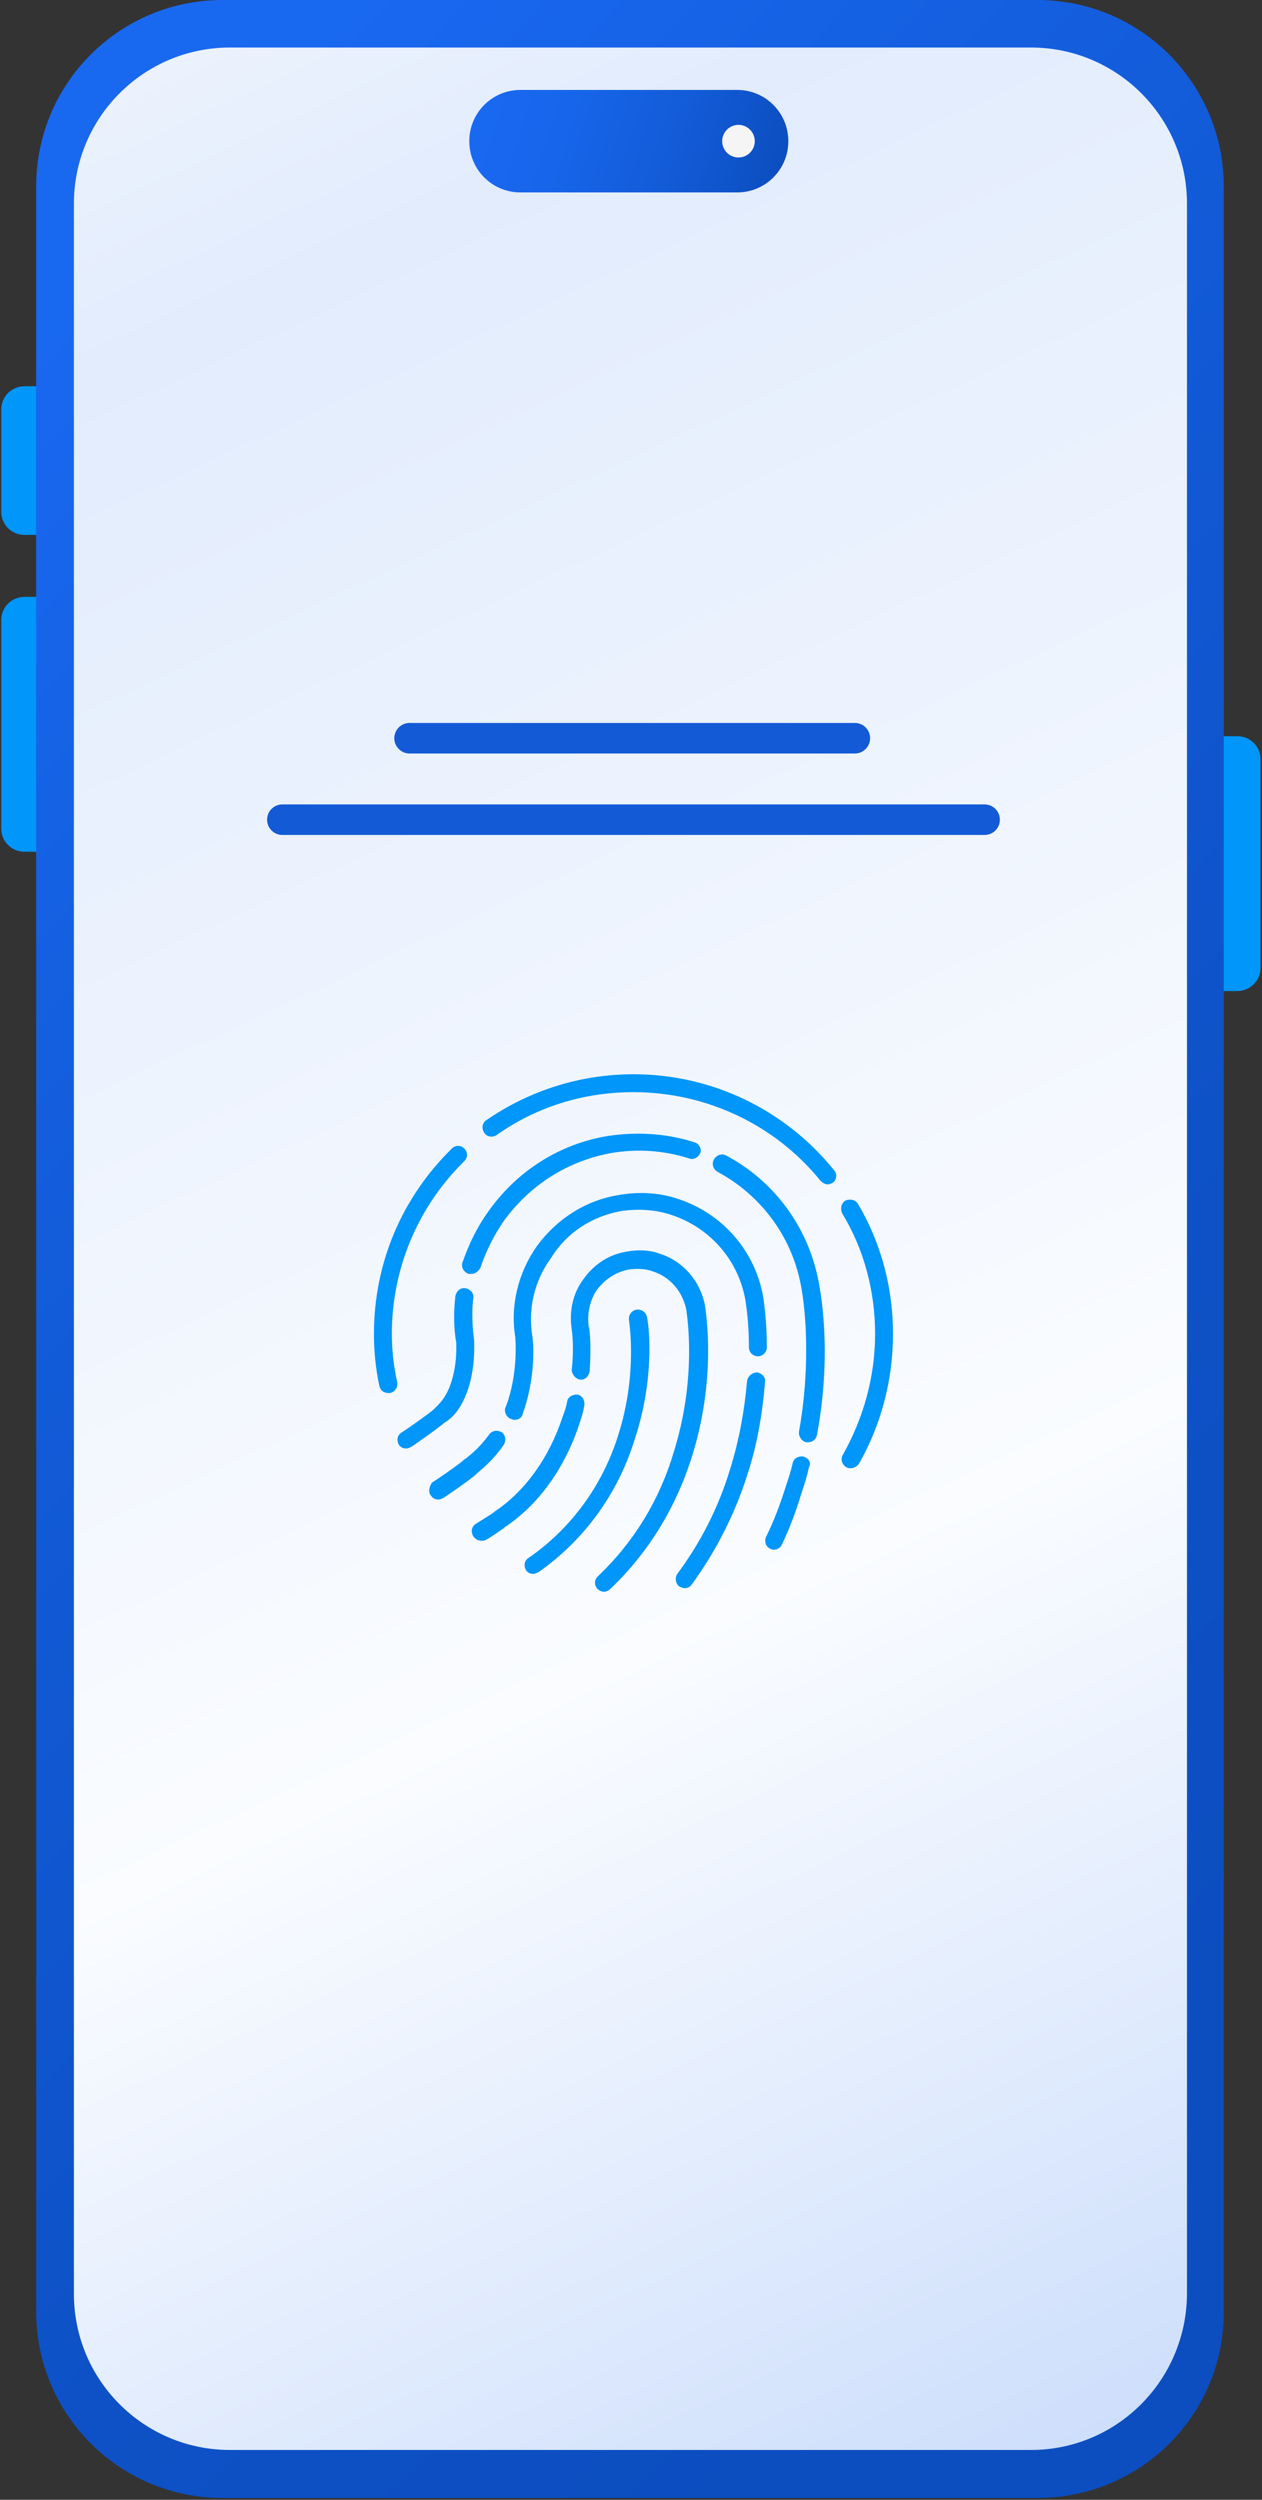 <svg width="248" height="491" viewBox="0 0 248 491" fill="none" xmlns="http://www.w3.org/2000/svg">
<rect x="0" y="0" width="248" height="491" fill="#333333" stroke="none"/>
<path d="M17.634 105.065H4.821C2.259 105.065 0.245 103.052 0.245 100.489V80.446C0.245 77.884 2.259 75.87 4.821 75.87H17.634C20.197 75.87 22.21 77.884 22.21 80.446V100.489C22.21 103.052 20.197 105.065 17.634 105.065Z" fill="#0096FA"/>
<path d="M17.634 167.299H4.821C2.259 167.299 0.245 165.286 0.245 162.723V121.813C0.245 119.251 2.259 117.237 4.821 117.237H17.634C20.197 117.237 22.21 119.251 22.21 121.813V162.723C22.21 165.286 20.197 167.299 17.634 167.299Z" fill="#0096FA"/>
<path d="M243.141 194.664H230.328C227.765 194.664 225.752 192.651 225.752 190.088V149.178C225.752 146.616 227.765 144.602 230.328 144.602H243.141C245.703 144.602 247.717 146.616 247.717 149.178V190.088C247.717 192.651 245.612 194.664 243.141 194.664Z" fill="#0096FA"/>
<path d="M203.877 490.641H43.717C23.491 490.641 7.108 474.258 7.108 454.032V36.608C7.108 16.382 23.491 0 43.717 0H203.877C224.103 0 240.485 16.382 240.485 36.608V454.032C240.577 474.258 224.195 490.641 203.877 490.641Z" fill="url(#paint0_linear_10272_1636)"/>
<path d="M202.598 481.214H45.183C28.252 481.214 14.523 467.486 14.523 450.555V39.995C14.523 23.063 28.252 9.335 45.183 9.335H202.598C219.529 9.335 233.257 23.063 233.257 39.995V450.555C233.165 467.486 219.529 481.214 202.598 481.214Z" fill="url(#paint1_linear_10272_1636)"/>
<path d="M144.847 37.798H102.29C96.707 37.798 92.223 33.313 92.223 27.73C92.223 22.148 96.707 17.663 102.29 17.663H144.847C150.43 17.663 154.914 22.148 154.914 27.73C154.914 33.313 150.43 37.798 144.847 37.798Z" fill="url(#paint2_linear_10272_1636)"/>
<path d="M145.121 30.934C146.89 30.934 148.324 29.5 148.324 27.731C148.324 25.962 146.89 24.527 145.121 24.527C143.352 24.527 141.918 25.962 141.918 27.731C141.918 29.5 143.352 30.934 145.121 30.934Z" fill="#F5F5F5"/>
<path fill-rule="evenodd" clip-rule="evenodd" d="M77.487 145C77.487 143.343 78.831 142 80.487 142H167.987C169.644 142 170.987 143.343 170.987 145C170.987 146.657 169.644 148 167.987 148H80.487C78.831 148 77.487 146.657 77.487 145Z" fill="#125AD6"/>
<path fill-rule="evenodd" clip-rule="evenodd" d="M52.487 161C52.487 159.343 53.831 158 55.487 158H193.487C195.144 158 196.487 159.343 196.487 161C196.487 162.657 195.144 164 193.487 164H55.487C53.831 164 52.487 162.657 52.487 161Z" fill="#125AD6"/>
<path d="M127.125 258.659C126.949 257.779 126.07 257.076 125.015 257.252C124.135 257.428 123.432 258.307 123.608 259.362C123.608 259.538 125.366 269.738 121.497 281.873C117.101 295.942 107.78 303.328 103.911 305.966C103.032 306.493 102.856 307.548 103.384 308.428C103.735 308.955 104.263 309.131 104.791 309.131C105.142 309.131 105.494 308.955 105.846 308.779C109.891 305.966 119.915 298.052 124.663 282.928C129.06 269.738 127.301 259.011 127.125 258.659Z" fill="#0096FA"/>
<path d="M138.557 256.548C137.678 251.624 134.16 247.579 129.412 246.172C127.478 245.469 125.191 245.469 123.257 245.82C119.74 246.348 116.75 248.282 114.64 251.272C112.529 254.086 111.826 257.603 112.353 261.12C112.353 261.12 112.881 264.462 112.353 269.034C112.353 269.913 113.057 270.793 113.936 270.969C114.991 271.145 115.695 270.265 115.871 269.386C116.222 264.286 115.871 260.769 115.695 260.593C115.343 258.131 115.871 255.493 117.278 253.382C118.86 251.272 120.971 249.865 123.609 249.338C125.191 249.162 126.774 249.162 128.181 249.689C131.698 250.745 134.16 253.734 134.864 257.251C135.04 258.658 136.974 270.617 132.402 285.213C129.588 294.71 124.488 302.976 117.453 309.658C116.75 310.362 116.75 311.417 117.453 312.12C117.805 312.472 118.333 312.648 118.684 312.648C119.036 312.648 119.564 312.472 119.916 312.12C127.302 305.086 132.753 296.293 135.919 286.269C140.843 270.793 138.733 257.955 138.557 256.548Z" fill="#0096FA"/>
<path d="M113.936 279.41C114.288 278.355 114.64 277.3 114.816 276.069C114.991 275.19 114.464 274.134 113.585 273.958C112.705 273.783 111.65 274.31 111.474 275.19C111.298 276.245 110.947 277.3 110.595 278.179C107.957 286.269 103.209 292.952 97.053 296.996L96.878 297.172C95.823 297.876 93.536 299.283 93.536 299.283C92.657 299.81 92.481 300.865 93.009 301.745C93.36 302.272 93.888 302.624 94.591 302.624C94.943 302.624 95.295 302.624 95.471 302.448C95.647 302.448 97.757 301.041 98.988 300.162L99.164 299.986C105.847 295.59 111.122 288.203 113.936 279.41Z" fill="#0096FA"/>
<path d="M148.756 269.562C147.877 269.562 146.998 270.265 146.822 271.144C146.294 277.124 145.239 282.927 143.48 288.555C141.194 296.117 137.677 302.976 133.105 309.131C132.577 309.834 132.753 311.065 133.456 311.593C133.808 311.769 134.16 311.944 134.512 311.944C135.039 311.944 135.567 311.769 135.918 311.241C140.667 304.734 144.36 297.524 146.822 289.786C148.756 283.982 149.812 277.827 150.339 271.496C150.515 270.617 149.812 269.738 148.756 269.562Z" fill="#0096FA"/>
<path d="M93.886 289.259C94.942 288.38 97.052 286.621 98.986 283.807C99.514 282.928 99.338 281.873 98.635 281.345C97.755 280.817 96.7 280.993 96.173 281.697C94.414 284.159 92.655 285.566 91.6 286.445C91.249 286.621 91.073 286.797 90.897 286.973C89.842 287.852 86.324 290.314 84.917 291.193C84.39 291.897 84.038 293.128 84.742 293.831C85.093 294.359 85.621 294.535 86.148 294.535C86.5 294.535 86.852 294.359 87.204 294.183C87.731 293.831 92.128 290.842 93.535 289.611C93.535 289.611 93.711 289.435 93.886 289.259Z" fill="#0096FA"/>
<path d="M121.85 237.907C125.191 237.379 128.709 237.555 131.874 238.61C139.436 241.073 145.064 247.404 146.471 255.317C146.647 256.548 147.174 259.714 147.174 264.638C147.174 265.693 148.053 266.397 148.933 266.397C149.988 266.397 150.691 265.517 150.691 264.638C150.691 259.538 150.164 256.021 149.988 254.79C148.405 245.645 141.898 238.259 133.105 235.445C129.412 234.214 125.367 234.038 121.498 234.741C114.991 235.797 109.364 239.49 105.495 244.766C101.802 250.041 100.219 256.548 101.274 262.704C101.274 263.231 101.802 268.859 99.867 275.014C99.691 275.541 99.516 276.069 99.34 276.421C98.988 277.3 99.516 278.355 100.395 278.707C100.571 278.707 100.747 278.883 101.098 278.883C101.802 278.883 102.505 278.531 102.681 277.828C102.857 277.3 103.033 276.773 103.209 276.245C105.319 269.386 104.791 263.231 104.616 262.528C103.736 257.076 104.967 251.624 108.309 247.052C111.474 241.952 116.398 238.962 121.85 237.907Z" fill="#0096FA"/>
<path d="M92.128 272.376C93.359 268.331 93.183 264.638 93.183 263.407C92.832 260.593 92.656 257.779 93.008 254.966C93.183 254.086 92.48 253.207 91.425 253.031C90.546 252.855 89.666 253.559 89.49 254.614C89.139 257.779 89.139 260.769 89.666 263.759C89.666 264.462 89.842 267.628 88.787 271.145C87.732 274.662 86.149 275.893 85.094 276.948C84.039 277.828 80.346 280.466 78.939 281.345C78.059 281.873 77.883 282.928 78.411 283.807C78.763 284.335 79.29 284.51 79.818 284.51C80.17 284.51 80.521 284.335 80.873 284.159C81.401 283.807 85.973 280.642 87.38 279.41C88.611 278.707 90.721 276.948 92.128 272.376Z" fill="#0096FA"/>
<path d="M136.445 224.366C130.993 222.607 125.19 222.256 119.386 223.135C109.89 224.718 101.624 229.993 95.997 237.907C93.71 241.073 92.128 244.414 90.897 247.931C90.545 248.811 91.073 249.866 92.128 250.218C92.303 250.218 92.479 250.218 92.655 250.218C93.359 250.218 94.062 249.69 94.414 248.987C95.469 245.821 97.052 242.656 98.986 239.842C104.086 232.807 111.472 228.059 120.09 226.476C125.19 225.597 130.466 225.949 135.39 227.531C136.269 227.883 137.324 227.356 137.676 226.3C137.852 225.597 137.324 224.542 136.445 224.366Z" fill="#0096FA"/>
<path d="M142.777 227.003C141.898 226.476 140.843 226.827 140.315 227.707C139.788 228.586 140.139 229.641 141.019 230.169C149.812 234.917 155.967 243.359 157.55 253.383C158.077 256.372 159.484 267.276 157.022 281.169C156.846 282.048 157.55 283.103 158.429 283.279C158.605 283.279 158.605 283.279 158.781 283.279C159.66 283.279 160.364 282.752 160.539 281.872C163.177 267.803 161.77 256.9 161.067 252.855C159.308 241.776 152.626 232.279 142.777 227.003Z" fill="#0096FA"/>
<path d="M157.902 286.093C157.023 285.917 155.967 286.445 155.792 287.324C155.44 288.907 154.912 290.489 154.385 292.072C153.329 295.413 152.098 298.755 150.516 301.92C150.164 302.8 150.516 303.855 151.395 304.207C151.571 304.382 151.923 304.382 152.098 304.382C152.802 304.382 153.329 304.031 153.681 303.327C155.264 299.986 156.495 296.645 157.55 293.127C158.078 291.545 158.605 289.962 158.957 288.203C159.485 287.324 158.957 286.445 157.902 286.093Z" fill="#0096FA"/>
<path d="M168.628 236.5C168.101 235.621 167.046 235.445 166.166 235.797C165.287 236.324 165.111 237.379 165.463 238.259C169.859 245.469 171.97 253.734 171.97 262C171.97 270.441 169.683 278.531 165.639 285.741C165.111 286.621 165.463 287.676 166.342 288.203C166.694 288.379 166.87 288.379 167.221 288.379C167.749 288.379 168.452 288.028 168.804 287.5C173.201 279.762 175.487 270.969 175.487 262C175.487 253.031 173.201 244.238 168.628 236.5Z" fill="#0096FA"/>
<path d="M124.487 211C114.111 211 104.087 214.166 95.646 219.969C94.766 220.497 94.591 221.552 95.118 222.431C95.646 223.31 96.701 223.486 97.58 222.959C105.494 217.331 114.815 214.517 124.487 214.517C138.732 214.517 152.273 220.848 161.242 231.928C161.594 232.279 162.122 232.631 162.649 232.631C163.001 232.631 163.353 232.455 163.704 232.279C164.408 231.752 164.584 230.521 163.88 229.817C154.208 217.859 139.787 211 124.487 211Z" fill="#0096FA"/>
<path d="M77.004 262C77.004 249.162 82.105 237.028 91.249 228.059C91.953 227.355 91.953 226.3 91.249 225.597C90.546 224.893 89.491 224.893 88.787 225.597C78.939 235.269 73.487 248.107 73.487 262C73.487 265.517 73.839 268.859 74.543 272.2C74.718 273.079 75.422 273.607 76.301 273.607C76.477 273.607 76.477 273.607 76.653 273.607C77.532 273.431 78.236 272.552 78.06 271.497C77.356 268.331 77.004 265.166 77.004 262Z" fill="#0096FA"/>
<defs>
<linearGradient id="paint0_linear_10272_1636" x1="-27.298" y1="102.062" x2="328.177" y2="438.926" gradientUnits="userSpaceOnUse">
<stop stop-color="#1968F0"/>
<stop offset="0.291" stop-color="#125BD8"/>
<stop offset="0.589" stop-color="#0E51C6"/>
<stop offset="0.805" stop-color="#0C4EC0"/>
</linearGradient>
<linearGradient id="paint1_linear_10272_1636" x1="-65.147" y1="-134.315" x2="244.776" y2="530.94" gradientUnits="userSpaceOnUse">
<stop stop-color="white"/>
<stop offset="0.148" stop-color="#F7FAFE"/>
<stop offset="0.304" stop-color="#E2ECFD"/>
<stop offset="0.678" stop-color="#FAFCFF"/>
<stop offset="0.967" stop-color="#C5D9FB"/>
</linearGradient>
<linearGradient id="paint2_linear_10272_1636" x1="96.269" y1="19.114" x2="167.784" y2="41.68" gradientUnits="userSpaceOnUse">
<stop stop-color="#1968F0"/>
<stop offset="0.211" stop-color="#1765EA"/>
<stop offset="0.489" stop-color="#135CD9"/>
<stop offset="0.785" stop-color="#0C4EC0"/>
</linearGradient>
</defs>
</svg>
